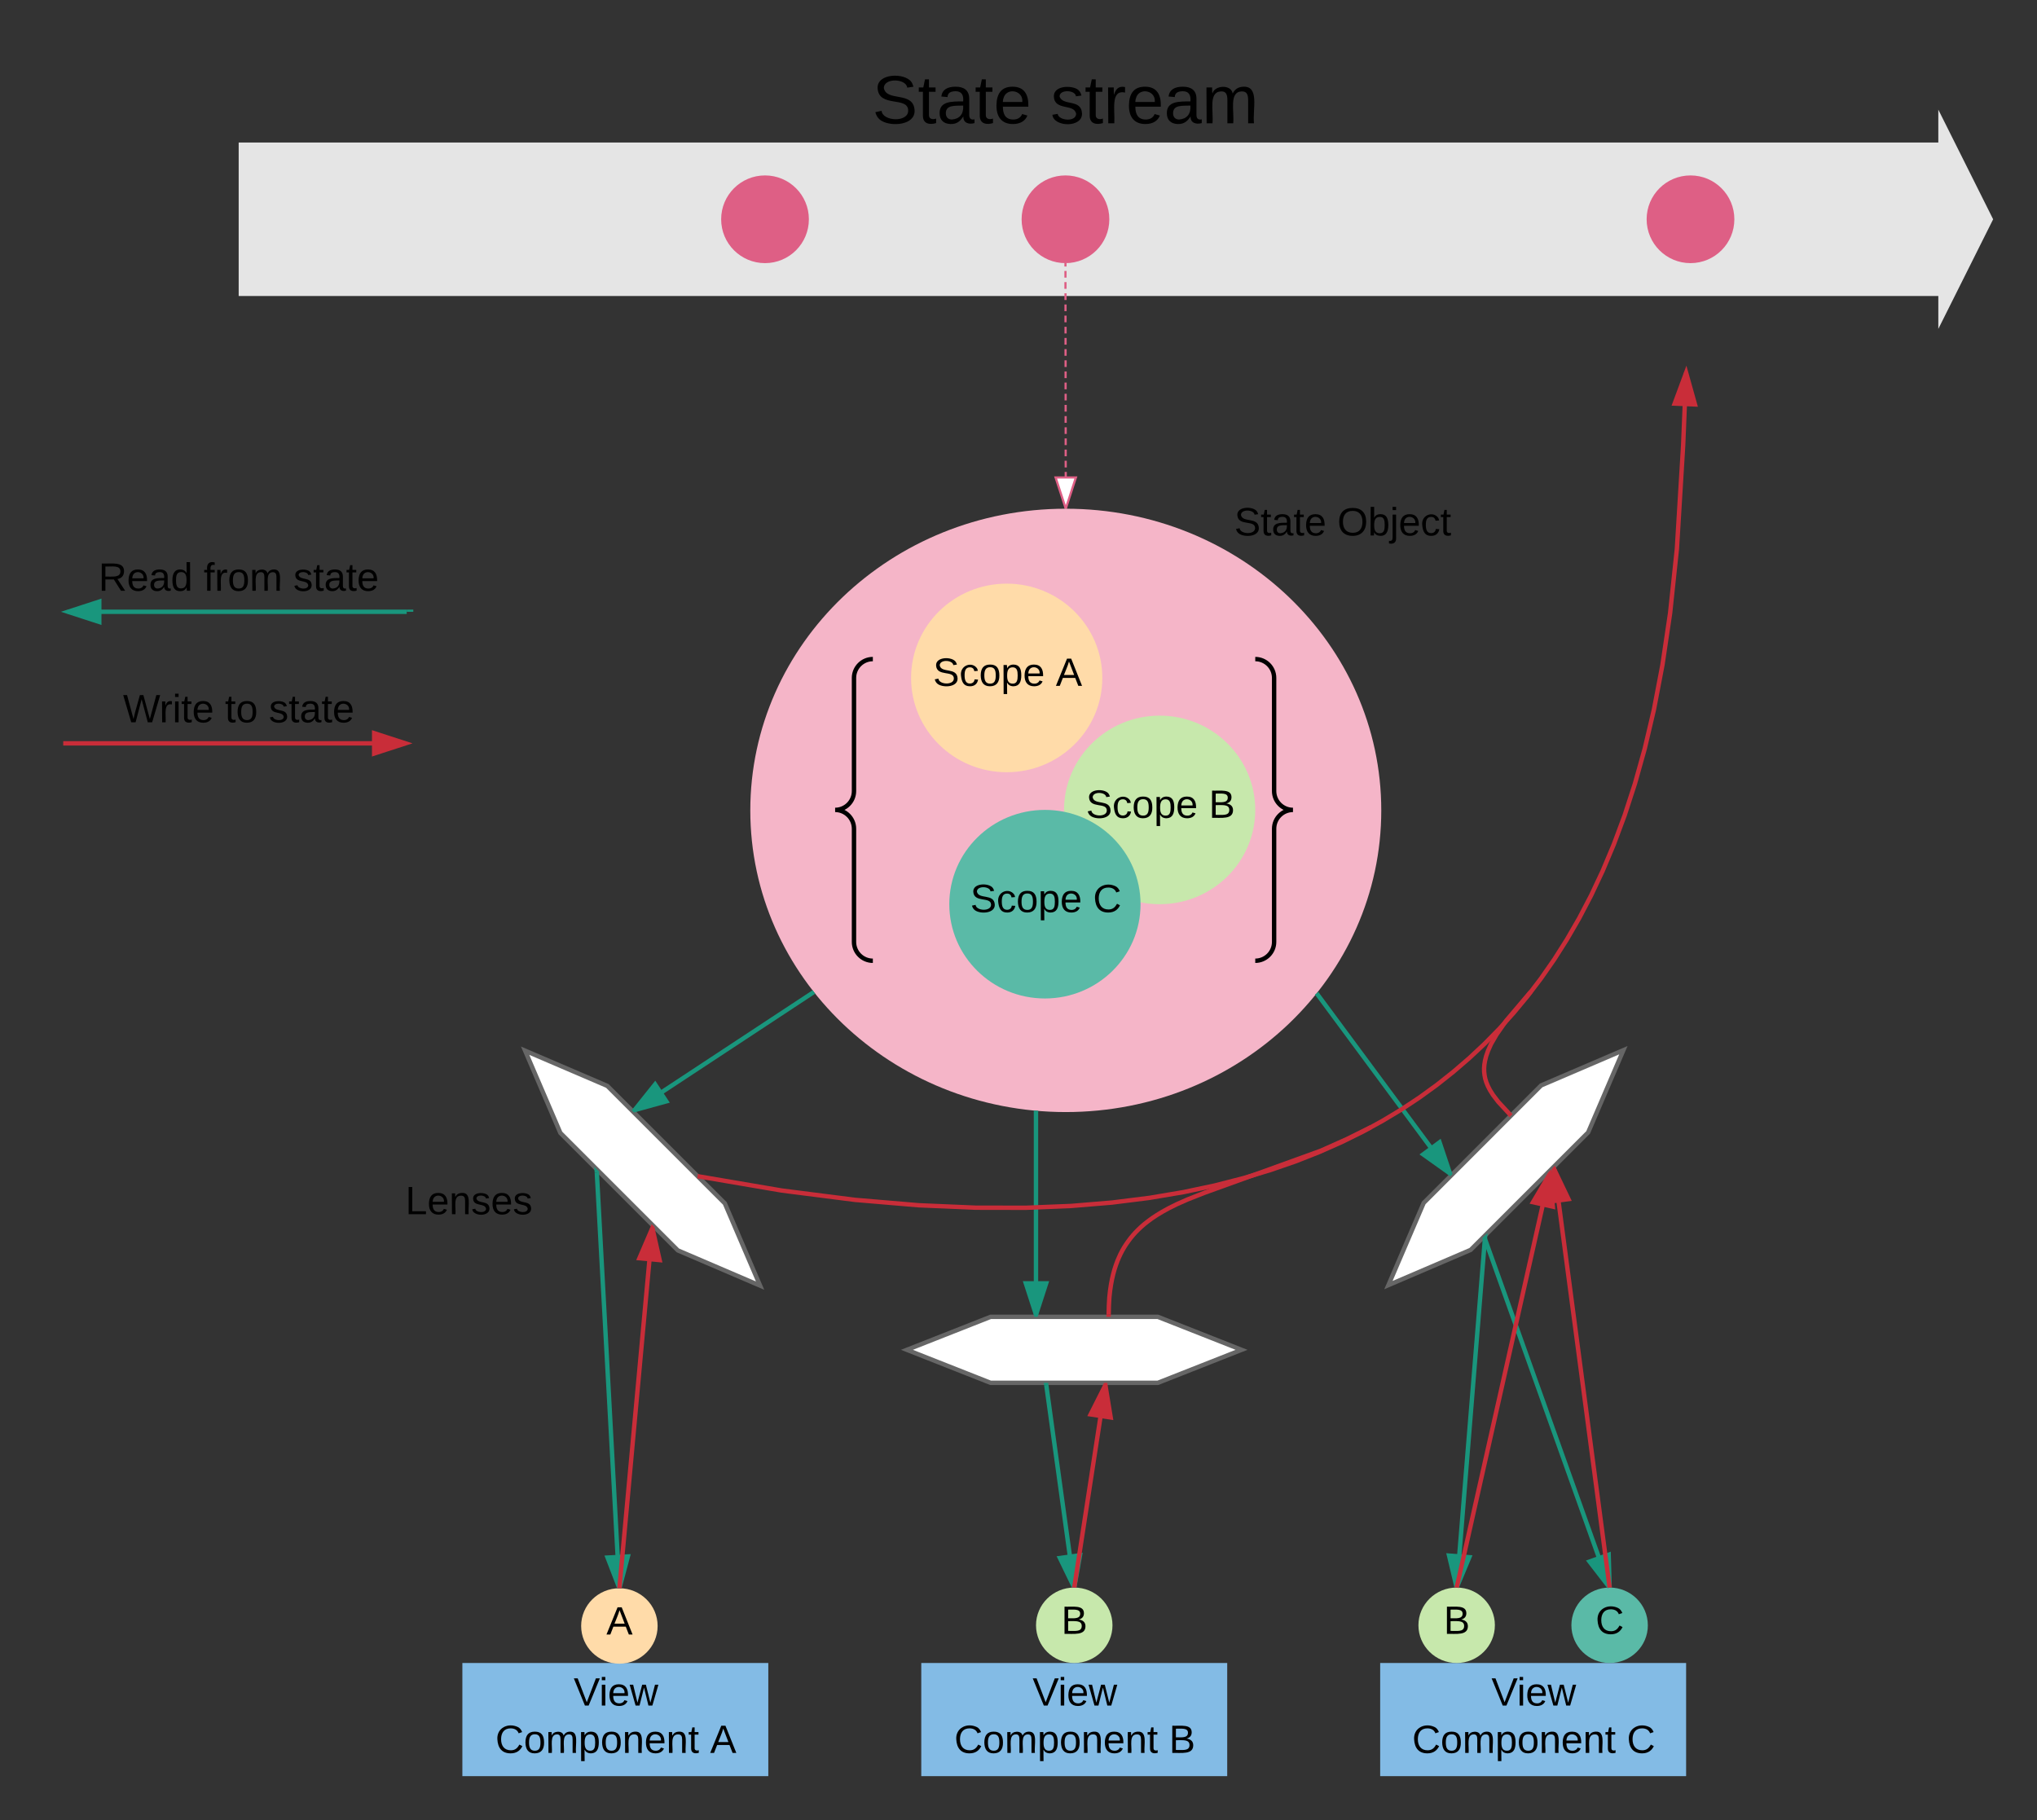 <svg xmlns="http://www.w3.org/2000/svg" xmlns:xlink="http://www.w3.org/1999/xlink" width="928.83" height="830"><rect width="100%" height="100%" fill="#333333" stroke="none"/><g transform="translate(-191.168 -10)"><path d="M300 75h775V60l25 50-25 50v-15H300z" fill="#e5e5e5"/><path d="M560 110c0 11.05-8.95 20-20 20s-20-8.95-20-20 8.95-20 20-20 20 8.95 20 20zM697 110c0 11.05-8.95 20-20 20s-20-8.95-20-20 8.95-20 20-20 20 8.95 20 20zM982 110c0 11.05-8.95 20-20 20s-20-8.95-20-20 8.95-20 20-20 20 8.95 20 20z" fill="#de5f85"/><path d="M677 130l.14 112" fill="none"/><path d="M677 130v1.53m0 2.03v3.06m0 2.03v3.06m.02 2.05v3.05m0 2.04v3.05m0 2.03v3.05m.02 2.04v3.05m0 2.04v3.06m0 2.04v3.05m.02 2.04v3.05m0 2.03v3.06m0 2.03v3.06m.02 2.03v3.06m0 2.03v3.06m0 2.05v3.05m.02 2.04v3.05m0 2.03v3.05m0 2.04v3.05m0 2.04l.02 3.06m0 2.04v3.05m0 2.04v3.05m0 2.03l.02 3.06m0 2.03V242" stroke="#de5f85" fill="none"/><path d="M677 130l.5-.02v.02h-1v-.06z" fill="#de5f85"/><path d="M677.14 242l-4.65-14.26h9.26z" fill="#fff"/><path d="M677.66 242h-1.04l-4.82-14.76h10.65zm-4.48-13.76l3.96 12.14 3.93-12.15z" fill="#de5f85"/><path d="M821 379.58c0 75.98-64.4 137.57-143.86 137.57-79.45 0-143.85-61.6-143.85-137.57C533.3 303.6 597.7 242 677.13 242 756.6 242 821 303.6 821 379.58z" fill="#f5b5c8"/><path d="M698.44 224.58H907.7v51.6H698.43z" fill="none"/><use xlink:href="#a" transform="matrix(1,0,0,1,703.441,229.584) translate(50.525 24.6)"/><use xlink:href="#b" transform="matrix(1,0,0,1,703.441,229.584) translate(97.525 24.6)"/><path d="M519.42 310.57v137.58h69.75V310.57z" fill="none"/><path d="M589.17 448.15c-4.75 0-8.6-3.85-8.6-8.6v-51.6c0-4.74-3.85-8.6-8.6-8.6 4.75 0 8.6-3.84 8.6-8.6v-51.58c0-4.75 3.85-8.6 8.6-8.6" stroke="#000" stroke-width="2" fill="none"/><path d="M763.54 310.57v137.58h69.75V310.57z" fill="none"/><path d="M763.54 448.15c4.75 0 8.6-3.85 8.6-8.6v-51.6c0-4.74 3.85-8.6 8.6-8.6-4.75 0-8.6-3.84-8.6-8.6v-51.58c0-4.75-3.85-8.6-8.6-8.6" stroke="#000" stroke-width="2" fill="none"/><path d="M693.8 319.17c0 23.74-19.53 43-43.6 43-24.08 0-43.6-19.26-43.6-43 0-23.75 19.52-43 43.6-43 24.07 0 43.6 19.25 43.6 43z" fill="#ffdba9"/><use xlink:href="#c" transform="matrix(1,0,0,1,611.605,281.175) translate(5 41.6)"/><use xlink:href="#d" transform="matrix(1,0,0,1,611.605,281.175) translate(61 41.6)"/><path d="M763.54 379.36c0 23.74-19.52 43-43.6 43-24.07 0-43.6-19.26-43.6-43 0-23.75 19.53-43 43.6-43 24.08 0 43.6 19.25 43.6 43z" fill="#c7e8ac"/><use xlink:href="#c" transform="matrix(1,0,0,1,681.354,341.365) translate(5 41.6)"/><use xlink:href="#e" transform="matrix(1,0,0,1,681.354,341.365) translate(61 41.6)"/><path d="M711.23 422.35c0 23.74-19.52 43-43.6 43-24.07 0-43.6-19.26-43.6-43s19.53-43 43.6-43c24.08 0 43.6 19.26 43.6 43z" fill="#5abaa7"/><use xlink:href="#c" transform="matrix(1,0,0,1,629.042,384.358) translate(4.525 41.6)"/><use xlink:href="#f" transform="matrix(1,0,0,1,629.042,384.358) translate(60.525 41.6)"/><path d="M402 768.4h139.5V820H402z" fill="#83bbe5"/><use xlink:href="#g" transform="matrix(1,0,0,1,407.008,773.409) translate(45.725 14.4)"/><use xlink:href="#h" transform="matrix(1,0,0,1,407.008,773.409) translate(10.05 36)"/><use xlink:href="#d" transform="matrix(1,0,0,1,407.008,773.409) translate(107.95 36)"/><path d="M611.25 768.4h139.5V820h-139.5z" fill="#83bbe5"/><use xlink:href="#g" transform="matrix(1,0,0,1,616.255,773.409) translate(45.725 14.4)"/><use xlink:href="#h" transform="matrix(1,0,0,1,616.255,773.409) translate(10.05 36)"/><use xlink:href="#e" transform="matrix(1,0,0,1,616.255,773.409) translate(107.95 36)"/><path d="M820.5 768.4H960V820H820.5z" fill="#83bbe5"/><use xlink:href="#g" transform="matrix(1,0,0,1,825.502,773.409) translate(45.725 14.4)"/><use xlink:href="#h" transform="matrix(1,0,0,1,825.502,773.409) translate(9.575 36)"/><use xlink:href="#f" transform="matrix(1,0,0,1,825.502,773.409) translate(107.475 36)"/><path d="M491.03 751.52c0 9.5-7.8 17.2-17.43 17.2-9.63 0-17.44-7.7-17.44-17.2s7.8-17.2 17.44-17.2c9.63 0 17.43 7.7 17.43 17.2z" fill="#ffdba9"/><use xlink:href="#i" transform="matrix(1,0,0,1,461.16,739.319) translate(6.5 16.1)"/><path d="M698.44 751.2c0 9.5-7.8 17.2-17.44 17.2-9.63 0-17.43-7.7-17.43-17.2S671.37 734 681 734c9.63 0 17.44 7.7 17.44 17.2z" fill="#c7e8ac"/><use xlink:href="#j" transform="matrix(1,0,0,1,668.567,739.015) translate(6.5 16.1)"/><path d="M872.8 751.2c0 9.5-7.8 17.2-17.42 17.2-9.63 0-17.44-7.7-17.44-17.2s7.8-17.2 17.44-17.2c9.63 0 17.43 7.7 17.43 17.2z" fill="#c7e8ac"/><use xlink:href="#j" transform="matrix(1,0,0,1,842.939,739.015) translate(6.5 16.1)"/><path d="M942.56 751.2c0 9.5-7.8 17.2-17.43 17.2-9.63 0-17.44-7.7-17.44-17.2s7.8-17.2 17.43-17.2c9.63 0 17.43 7.7 17.43 17.2z" fill="#5abaa7"/><use xlink:href="#k" transform="matrix(1,0,0,1,912.688,739.015) translate(6.025 16.1)"/><path d="M557 30h240v60H557z" fill="none"/><use xlink:href="#l" transform="matrix(1,0,0,1,562,35) translate(26.938 31.222)"/><use xlink:href="#m" transform="matrix(1,0,0,1,562,35) translate(108.173 31.222)"/><path d="M468.1 505.23l53.58 53.57 16.07 37.5-37.5-16.07-53.57-53.57-16.07-37.5zM840.33 558.6L893.9 505l37.5-16.07-16.07 37.5-53.57 53.57-37.5 16.07zM642.86 610.54h76.28l38.15 15.04-38.16 15.05h-76.28l-38.15-15.05z" stroke="#666" stroke-width="2" fill="#fff"/><path d="M463.3 544.7l10.3 189.62" stroke="#19967d" stroke-width="2" fill="none"/><path d="M464.28 544.26l.02.38-2 .1-.14-2.6zM473.6 734.32l-5.4-14 9.25-.5z" fill="#19967d"/><path d="M474.6 734.45l-1-.13-1.02.13-5.8-15.05 12-.65zm-4.98-13.2l3.8 9.84 2.7-10.2z" fill="#19967d"/><path d="M668.25 641.63L681 734" stroke="#19967d" stroke-width="2" fill="none"/><path d="M669.24 641.5l-1.98.27-.16-1.14h2.02zM681 734l-6.54-13.48 9.2-1.27z" fill="#19967d"/><path d="M682 734.14l-1-.13-1.04.15-7-14.44 11.9-1.63zm-6.04-12.82l4.6 9.5 1.86-10.4z" fill="#19967d"/><path d="M868.26 574.94L855.38 734" stroke="#19967d" stroke-width="2" fill="none"/><path d="M869.25 575.02l-2-.16.04-.37 2.17-2.2zM861.15 720.17L855.38 734l-3.47-14.58z" fill="#19967d"/><path d="M862.6 719.28l-6.2 14.87-1.02-.14-1 .15-3.76-15.84zm-6.96 11.5l4.06-9.73-6.5-.52z" fill="#19967d"/><path d="M480.53 516.24l81.76-53.85" stroke="#19967d" stroke-width="2" fill="none"/><path d="M495 512.26l-14.47 3.98 9.36-11.72z" fill="#19967d"/><path d="M496.58 512.86l-16.35 4.5-1.04-1.05 10.77-13.48zm-13.35 1.6l10.17-2.8-3.6-5.44zM562.92 463.18l-.08.05-.58-.88z" fill="#19967d"/><path d="M663.56 609.54v-93" stroke="#19967d" stroke-width="2" fill="none"/><path d="M663.56 609.54l-4.64-14.27h9.27z" fill="#19967d"/><path d="M664.3 610.54h-1.47l-5.28-16.27h12.02zm-4-14.27l3.26 10.03 3.26-10.03zM663.56 516.53h-1v-.1z" fill="#19967d"/><path d="M852.34 545.17L791.54 463" stroke="#19967d" stroke-width="2" fill="none"/><path d="M852.34 545.17l-12.2-8.7 7.44-5.53z" fill="#19967d"/><path d="M853.48 545.44l-1.03 1.03-14.03-10 9.67-7.15zm-11.65-9l8.58 6.13-3.33-10zM792.33 462.4l-.8.6.33-.4.3-.4z" fill="#19967d"/><path d="M300 534.13h209.25v51.6H300z" fill="none"/><use xlink:href="#n" transform="matrix(1,0,0,1,305,539.132) translate(71 24.6)"/><path d="M868.26 574.94L925.13 734" stroke="#19967d" stroke-width="2" fill="none"/><path d="M869.2 574.6l-1.9.67-.2-.6 1.57-1.56zM925.13 734l-9.17-11.86 8.73-3.12z" fill="#19967d"/><path d="M926.13 734.15l-1-.14-1.15.16-9.65-12.5 11.32-4.04zm-8.54-11.53l6.44 8.35-.3-10.54z" fill="#19967d"/><path d="M509.26 546.4l38.4 6.54 33.3 4.25 29.17 2.47 25.8 1.1 22.98.04 20.66-.83 18.67-1.55 17-2.13 15.54-2.62 14.3-3.03 13.25-3.4 12.3-3.7 11.5-3.98 10.76-4.25 10.13-4.5 9.58-4.74 9.06-4.97 8.63-5.2 8.22-5.46 7.86-5.7 7.54-5.98 7.26-6.25 6.98-6.54 6.75-6.88 6.52-7.24 6.32-7.63 6.13-8.06 5.95-8.55 5.78-9.1 5.62-9.72 5.44-10.4 5.28-11.2 5.1-12.13 4.92-13.2 4.7-14.46 4.48-16 4.2-17.87 3.87-20.3 3.5-23.66 3.08-29.2 2.86-47.23L960 180" stroke="#c92d39" stroke-width="2" fill="none"/><path d="M509.43 545.4l-.18 1.08v-1.1z" fill="#c92d39"/><path d="M960 180l4.04 14.44-9.26-.38z" stroke="#c92d39" stroke-width="2" fill="#c92d39"/><path d="M473.6 734.32l15.04-164.3" stroke="#c92d39" stroke-width="2" fill="none"/><path d="M474.6 734.4v.05l-1-.13-1.02.13.02-.22zM491.95 584.66l-9.23-.84 5.92-13.8z" fill="#c92d39"/><path d="M489.55 569.53l3.68 16.25-11.97-1.1 7.04-16.4zm-5.37 13.42l6.5.6-2.34-10.3z" fill="#c92d39"/><path d="M681 734l14.2-92.37" stroke="#c92d39" stroke-width="2" fill="none"/><path d="M681 734l-1.03.15.05-.3zM697.62 656.44l-9.16-1.4 6.75-13.4z" fill="#c92d39"/><path d="M698.83 657.63l-11.88-1.82 7.64-15.17h1.46zm-8.86-3.38l6.44 1-1.68-10.42z" fill="#c92d39"/><path d="M855.38 734l42.45-188.64" stroke="#c92d39" stroke-width="2" fill="none"/><path d="M855.38 734l-1.06.15.08-.36zM899.22 560.3l-9.04-2.04 7.65-12.9z" fill="#c92d39"/><path d="M900.34 561.57l-11.73-2.64 8.43-14.2 1.6-1.58zm-8.6-3.98l6.36 1.42-.98-10.5z" fill="#c92d39"/><path d="M925.13 734L899.9 543.3" stroke="#c92d39" stroke-width="2" fill="none"/><path d="M926.15 734.15l-1.02-.14 1-.12zM906.36 556.84l-9.2 1.2 2.73-14.74z" fill="#c92d39"/><path d="M907.85 557.65l-11.92 1.57 3.03-16.4 1.22-1.23zm-9.45-.77l6.46-.85-4.55-9.52z" fill="#c92d39"/><path d="M879.48 518.03l-5.12-5.53-2.36-3.08-1.45-2.3-.98-1.92-.7-1.7-.47-1.6-.3-1.52-.18-1.54-.04-1.57.12-1.68.3-1.84.52-2.1.87-2.47 1.4-3.12 2.43-4.2 4.5-6.46 10.63-12.54.5-.54" stroke="#c92d39" stroke-width="2" fill="none"/><path d="M880.82 518.1l-1.42 1.42-.7-.87 1.56-1.25z" fill="#c92d39"/><path d="M696.7 609.53l.1-4.14.2-3.6.34-3.15.42-2.8.48-2.53.54-2.3.58-2.1.64-1.96.67-1.82.72-1.7.75-1.62.8-1.54.85-1.47.9-1.4.96-1.37 1-1.34 1.1-1.33 1.16-1.3 1.26-1.28 1.38-1.3 1.5-1.3 1.67-1.3 1.87-1.37 2.12-1.4 2.48-1.5 2.95-1.63 3.67-1.82 4.9-2.17 7.62-3 53.1-19.2 11.8-5.27 10.7-5.3.27-.14" stroke="#c92d39" stroke-width="2" fill="none"/><path d="M697.7 609.62l-.08.92h-2l.1-1.1z" fill="#c92d39"/><path d="M220 260h160v29H220z" fill="none"/><g><use xlink:href="#o" transform="matrix(1,0,0,1,225,265) translate(11.075 14.4)"/><use xlink:href="#p" transform="matrix(1,0,0,1,225,265) translate(59.025 14.4)"/><use xlink:href="#q" transform="matrix(1,0,0,1,225,265) translate(99.925 14.4)"/></g><path d="M376.62 289H222.17" stroke="#19967d" stroke-width="2" fill="none"/><path d="M379.62 289h-3v-1h3z" fill="#19967d"/><path d="M222.17 289l14.26-4.64v9.28z" stroke="#19967d" stroke-width="2" fill="#19967d"/><path d="M220 320h160v29H220z" fill="none"/><g><use xlink:href="#r" transform="matrix(1,0,0,1,225,325) translate(22.25 14.4)"/><use xlink:href="#s" transform="matrix(1,0,0,1,225,325) translate(68.75 14.4)"/><use xlink:href="#q" transform="matrix(1,0,0,1,225,325) translate(88.75 14.4)"/></g><path d="M220 349h156.04" stroke="#c92d39" stroke-width="2" fill="none"/><path d="M376.04 349l-14.26 4.64v-9.28z" stroke="#c92d39" stroke-width="2" fill="#c92d39"/><defs><path d="M185-189c-5-48-123-54-124 2 14 75 158 14 163 119 3 78-121 87-175 55-17-10-28-26-33-46l33-7c5 56 141 63 141-1 0-78-155-14-162-118-5-82 145-84 179-34 5 7 8 16 11 25" id="t"/><path d="M59-47c-2 24 18 29 38 22v24C64 9 27 4 27-40v-127H5v-23h24l9-43h21v43h35v23H59v120" id="u"/><path d="M141-36C126-15 110 5 73 4 37 3 15-17 15-53c-1-64 63-63 125-63 3-35-9-54-41-54-24 1-41 7-42 31l-33-3c5-37 33-52 76-52 45 0 72 20 72 64v82c-1 20 7 32 28 27v20c-31 9-61-2-59-35zM48-53c0 20 12 33 32 33 41-3 63-29 60-74-43 2-92-5-92 41" id="v"/><path d="M100-194c63 0 86 42 84 106H49c0 40 14 67 53 68 26 1 43-12 49-29l28 8c-11 28-37 45-77 45C44 4 14-33 15-96c1-61 26-98 85-98zm52 81c6-60-76-77-97-28-3 7-6 17-6 28h103" id="w"/><g id="a"><use transform="matrix(0.05,0,0,0.05,0,0)" xlink:href="#t"/><use transform="matrix(0.05,0,0,0.05,12,0)" xlink:href="#u"/><use transform="matrix(0.05,0,0,0.05,17,0)" xlink:href="#v"/><use transform="matrix(0.05,0,0,0.05,27,0)" xlink:href="#u"/><use transform="matrix(0.05,0,0,0.05,32,0)" xlink:href="#w"/></g><path d="M140-251c81 0 123 46 123 126C263-46 219 4 140 4 59 4 17-45 17-125s42-126 123-126zm0 227c63 0 89-41 89-101s-29-99-89-99c-61 0-89 39-89 99S79-25 140-24" id="x"/><path d="M115-194c53 0 69 39 70 98 0 66-23 100-70 100C84 3 66-7 56-30L54 0H23l1-261h32v101c10-23 28-34 59-34zm-8 174c40 0 45-34 45-75 0-40-5-75-45-74-42 0-51 32-51 76 0 43 10 73 51 73" id="y"/><path d="M24-231v-30h32v30H24zM-9 49c24 4 33-6 33-30v-209h32V24c2 40-23 58-65 49V49" id="z"/><path d="M96-169c-40 0-48 33-48 73s9 75 48 75c24 0 41-14 43-38l32 2c-6 37-31 61-74 61-59 0-76-41-82-99-10-93 101-131 147-64 4 7 5 14 7 22l-32 3c-4-21-16-35-41-35" id="A"/><g id="b"><use transform="matrix(0.05,0,0,0.05,0,0)" xlink:href="#x"/><use transform="matrix(0.05,0,0,0.05,14,0)" xlink:href="#y"/><use transform="matrix(0.05,0,0,0.05,24,0)" xlink:href="#z"/><use transform="matrix(0.05,0,0,0.05,27.95,0)" xlink:href="#w"/><use transform="matrix(0.05,0,0,0.05,37.95,0)" xlink:href="#A"/><use transform="matrix(0.05,0,0,0.05,46.95,0)" xlink:href="#u"/></g><path d="M100-194c62-1 85 37 85 99 1 63-27 99-86 99S16-35 15-95c0-66 28-99 85-99zM99-20c44 1 53-31 53-75 0-43-8-75-51-75s-53 32-53 75 10 74 51 75" id="B"/><path d="M115-194c55 1 70 41 70 98S169 2 115 4C84 4 66-9 55-30l1 105H24l-1-265h31l2 30c10-21 28-34 59-34zm-8 174c40 0 45-34 45-75s-6-73-45-74c-42 0-51 32-51 76 0 43 10 73 51 73" id="C"/><g id="c"><use transform="matrix(0.05,0,0,0.05,0,0)" xlink:href="#t"/><use transform="matrix(0.05,0,0,0.05,12,0)" xlink:href="#A"/><use transform="matrix(0.05,0,0,0.05,21,0)" xlink:href="#B"/><use transform="matrix(0.05,0,0,0.05,31,0)" xlink:href="#C"/><use transform="matrix(0.05,0,0,0.05,41,0)" xlink:href="#w"/></g><path d="M205 0l-28-72H64L36 0H1l101-248h38L239 0h-34zm-38-99l-47-123c-12 45-31 82-46 123h93" id="D"/><use transform="matrix(0.05,0,0,0.05,0,0)" xlink:href="#D" id="d"/><path d="M160-131c35 5 61 23 61 61C221 17 115-2 30 0v-248c76 3 177-17 177 60 0 33-19 50-47 57zm-97-11c50-1 110 9 110-42 0-47-63-36-110-37v79zm0 115c55-2 124 14 124-45 0-56-70-42-124-44v89" id="E"/><use transform="matrix(0.05,0,0,0.05,0,0)" xlink:href="#E" id="e"/><path d="M212-179c-10-28-35-45-73-45-59 0-87 40-87 99 0 60 29 101 89 101 43 0 62-24 78-52l27 14C228-24 195 4 139 4 59 4 22-46 18-125c-6-104 99-153 187-111 19 9 31 26 39 46" id="F"/><use transform="matrix(0.05,0,0,0.05,0,0)" xlink:href="#F" id="f"/><path d="M137 0h-34L2-248h35l83 218 83-218h36" id="G"/><path d="M24-231v-30h32v30H24zM24 0v-190h32V0H24" id="H"/><path d="M206 0h-36l-40-164L89 0H53L-1-190h32L70-26l43-164h34l41 164 42-164h31" id="I"/><g id="g"><use transform="matrix(0.05,0,0,0.05,0,0)" xlink:href="#G"/><use transform="matrix(0.05,0,0,0.05,11.65,0)" xlink:href="#H"/><use transform="matrix(0.05,0,0,0.05,15.6,0)" xlink:href="#w"/><use transform="matrix(0.05,0,0,0.05,25.6,0)" xlink:href="#I"/></g><path d="M210-169c-67 3-38 105-44 169h-31v-121c0-29-5-50-35-48C34-165 62-65 56 0H25l-1-190h30c1 10-1 24 2 32 10-44 99-50 107 0 11-21 27-35 58-36 85-2 47 119 55 194h-31v-121c0-29-5-49-35-48" id="J"/><path d="M117-194c89-4 53 116 60 194h-32v-121c0-31-8-49-39-48C34-167 62-67 57 0H25l-1-190h30c1 10-1 24 2 32 11-22 29-35 61-36" id="K"/><g id="h"><use transform="matrix(0.05,0,0,0.05,0,0)" xlink:href="#F"/><use transform="matrix(0.05,0,0,0.05,12.95,0)" xlink:href="#B"/><use transform="matrix(0.05,0,0,0.05,22.95,0)" xlink:href="#J"/><use transform="matrix(0.05,0,0,0.05,37.9,0)" xlink:href="#C"/><use transform="matrix(0.05,0,0,0.05,47.9,0)" xlink:href="#B"/><use transform="matrix(0.05,0,0,0.05,57.9,0)" xlink:href="#K"/><use transform="matrix(0.05,0,0,0.05,67.9,0)" xlink:href="#w"/><use transform="matrix(0.05,0,0,0.05,77.9,0)" xlink:href="#K"/><use transform="matrix(0.05,0,0,0.05,87.9,0)" xlink:href="#u"/></g><use transform="matrix(0.05,0,0,0.05,0,0)" xlink:href="#D" id="i"/><use transform="matrix(0.05,0,0,0.05,0,0)" xlink:href="#E" id="j"/><use transform="matrix(0.05,0,0,0.05,0,0)" xlink:href="#F" id="k"/><g id="l"><use transform="matrix(0.086,0,0,0.086,0,0)" xlink:href="#t"/><use transform="matrix(0.086,0,0,0.086,20.741,0)" xlink:href="#u"/><use transform="matrix(0.086,0,0,0.086,29.383,0)" xlink:href="#v"/><use transform="matrix(0.086,0,0,0.086,46.667,0)" xlink:href="#u"/><use transform="matrix(0.086,0,0,0.086,55.309,0)" xlink:href="#w"/></g><path d="M135-143c-3-34-86-38-87 0 15 53 115 12 119 90S17 21 10-45l28-5c4 36 97 45 98 0-10-56-113-15-118-90-4-57 82-63 122-42 12 7 21 19 24 35" id="L"/><path d="M114-163C36-179 61-72 57 0H25l-1-190h30c1 12-1 29 2 39 6-27 23-49 58-41v29" id="M"/><g id="m"><use transform="matrix(0.086,0,0,0.086,0,0)" xlink:href="#L"/><use transform="matrix(0.086,0,0,0.086,15.556,0)" xlink:href="#u"/><use transform="matrix(0.086,0,0,0.086,24.198,0)" xlink:href="#M"/><use transform="matrix(0.086,0,0,0.086,34.481,0)" xlink:href="#w"/><use transform="matrix(0.086,0,0,0.086,51.765,0)" xlink:href="#v"/><use transform="matrix(0.086,0,0,0.086,69.049,0)" xlink:href="#J"/></g><path d="M30 0v-248h33v221h125V0H30" id="N"/><g id="n"><use transform="matrix(0.05,0,0,0.05,0,0)" xlink:href="#N"/><use transform="matrix(0.05,0,0,0.05,10,0)" xlink:href="#w"/><use transform="matrix(0.05,0,0,0.05,20,0)" xlink:href="#K"/><use transform="matrix(0.05,0,0,0.05,30,0)" xlink:href="#L"/><use transform="matrix(0.05,0,0,0.05,39,0)" xlink:href="#w"/><use transform="matrix(0.05,0,0,0.05,49,0)" xlink:href="#L"/></g><path d="M233-177c-1 41-23 64-60 70L243 0h-38l-65-103H63V0H30v-248c88 3 205-21 203 71zM63-129c60-2 137 13 137-47 0-61-80-42-137-45v92" id="O"/><path d="M85-194c31 0 48 13 60 33l-1-100h32l1 261h-30c-2-10 0-23-3-31C134-8 116 4 85 4 32 4 16-35 15-94c0-66 23-100 70-100zm9 24c-40 0-46 34-46 75 0 40 6 74 45 74 42 0 51-32 51-76 0-42-9-74-50-73" id="P"/><g id="o"><use transform="matrix(0.05,0,0,0.05,0,0)" xlink:href="#O"/><use transform="matrix(0.05,0,0,0.05,12.95,0)" xlink:href="#w"/><use transform="matrix(0.05,0,0,0.05,22.95,0)" xlink:href="#v"/><use transform="matrix(0.05,0,0,0.05,32.95,0)" xlink:href="#P"/></g><path d="M101-234c-31-9-42 10-38 44h38v23H63V0H32v-167H5v-23h27c-7-52 17-82 69-68v24" id="Q"/><g id="p"><use transform="matrix(0.05,0,0,0.05,0,0)" xlink:href="#Q"/><use transform="matrix(0.05,0,0,0.05,5,0)" xlink:href="#M"/><use transform="matrix(0.05,0,0,0.05,10.95,0)" xlink:href="#B"/><use transform="matrix(0.05,0,0,0.05,20.95,0)" xlink:href="#J"/></g><g id="q"><use transform="matrix(0.05,0,0,0.05,0,0)" xlink:href="#L"/><use transform="matrix(0.05,0,0,0.05,9,0)" xlink:href="#u"/><use transform="matrix(0.05,0,0,0.05,14,0)" xlink:href="#v"/><use transform="matrix(0.05,0,0,0.05,24,0)" xlink:href="#u"/><use transform="matrix(0.05,0,0,0.05,29,0)" xlink:href="#w"/></g><path d="M266 0h-40l-56-210L115 0H75L2-248h35L96-30l15-64 43-154h32l59 218 59-218h35" id="R"/><g id="r"><use transform="matrix(0.05,0,0,0.05,0,0)" xlink:href="#R"/><use transform="matrix(0.05,0,0,0.05,16.6,0)" xlink:href="#M"/><use transform="matrix(0.05,0,0,0.05,22.55,0)" xlink:href="#H"/><use transform="matrix(0.05,0,0,0.05,26.5,0)" xlink:href="#u"/><use transform="matrix(0.05,0,0,0.05,31.5,0)" xlink:href="#w"/></g><g id="s"><use transform="matrix(0.05,0,0,0.05,0,0)" xlink:href="#u"/><use transform="matrix(0.05,0,0,0.05,5,0)" xlink:href="#B"/></g></defs></g></svg>